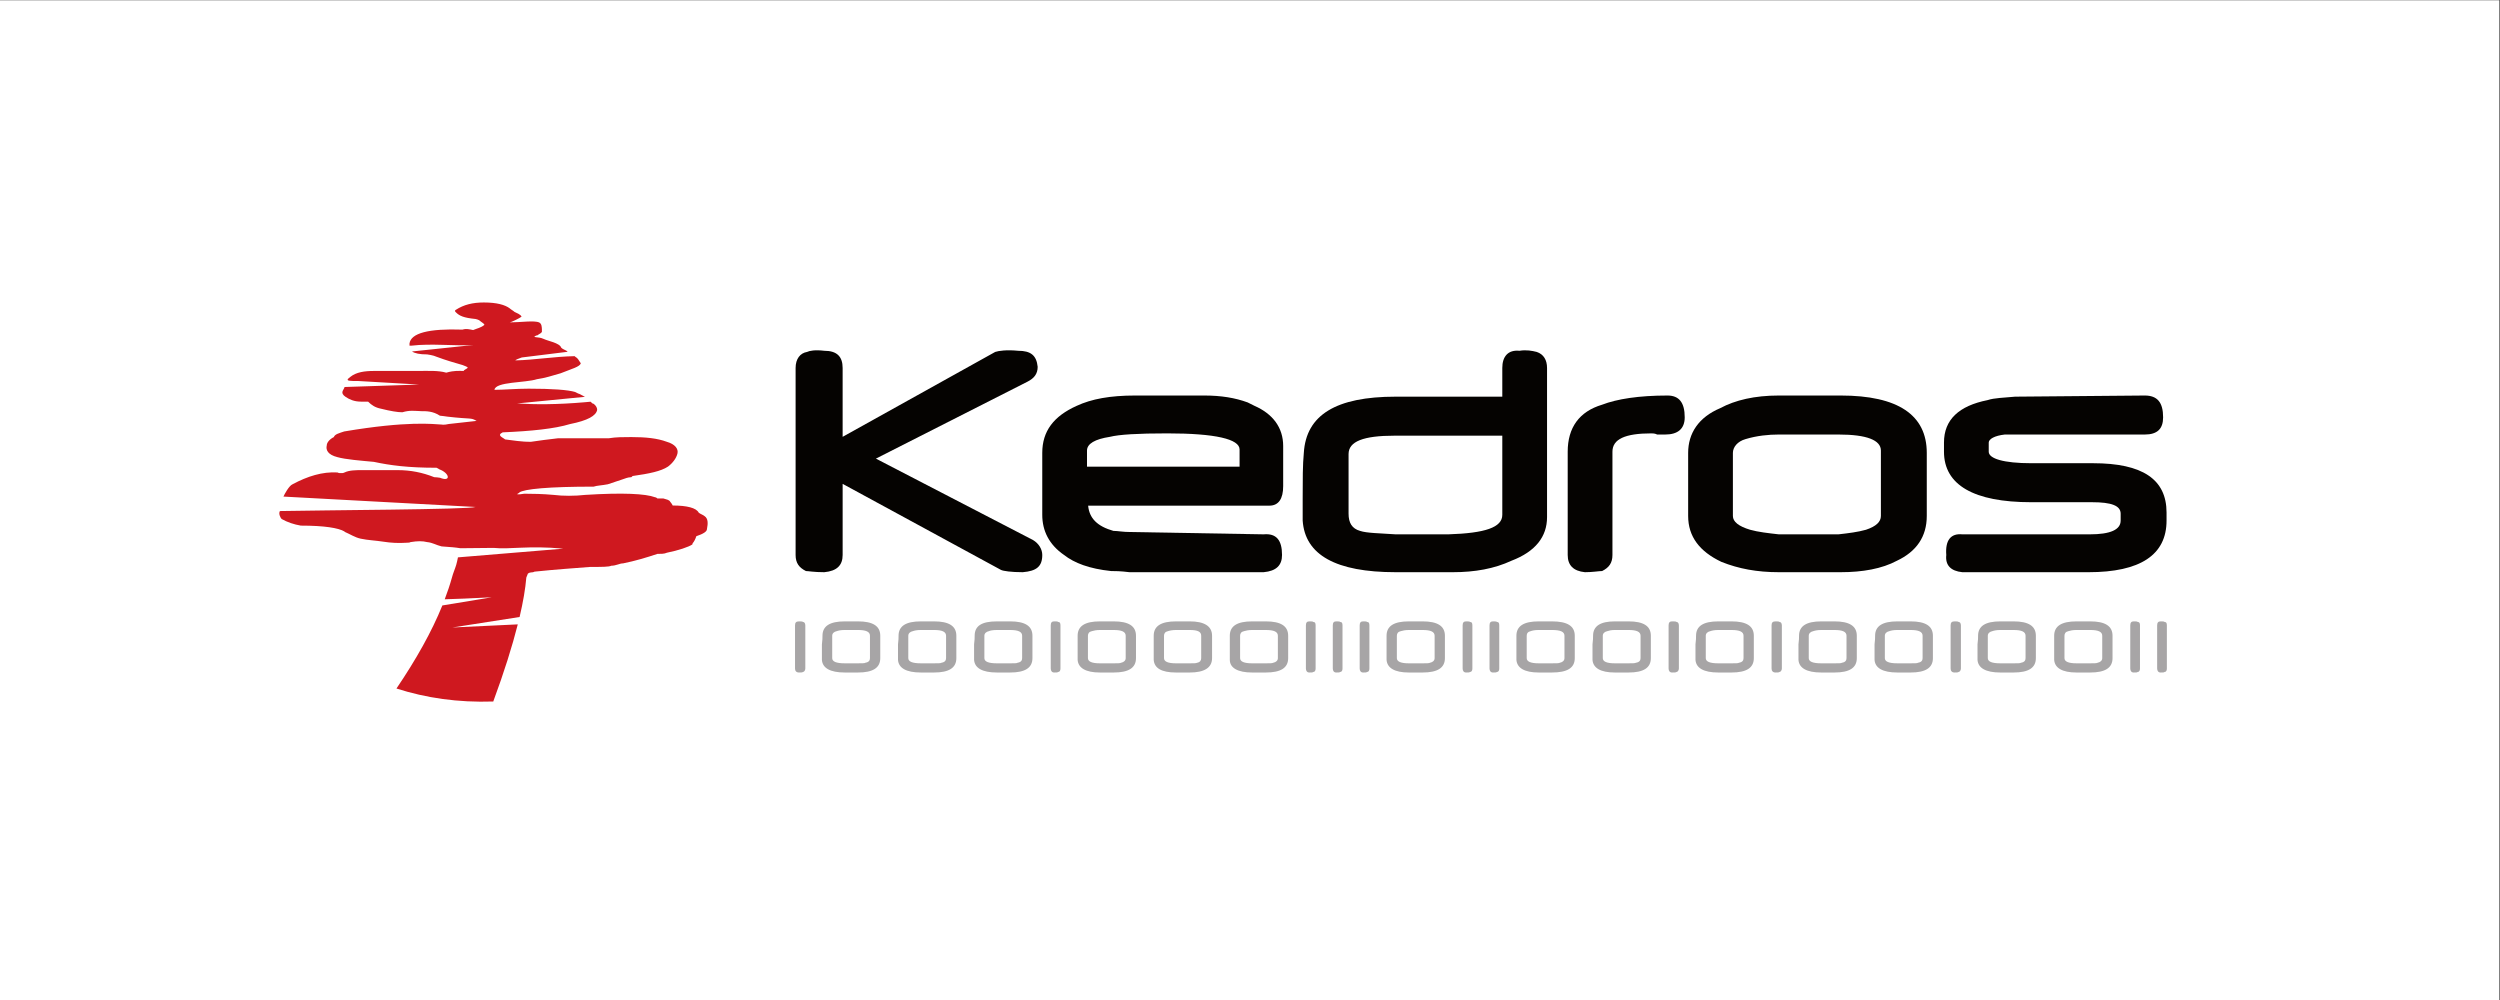 <?xml version="1.0" encoding="UTF-8" standalone="no"?>
<!-- Created with Inkscape (http://www.inkscape.org/) -->

<svg
   xmlns:dc="http://purl.org/dc/elements/1.1/"
   xmlns:cc="http://creativecommons.org/ns#"
   xmlns:rdf="http://www.w3.org/1999/02/22-rdf-syntax-ns#"
   xmlns:svg="http://www.w3.org/2000/svg"
   xmlns="http://www.w3.org/2000/svg"
   xmlns:sodipodi="http://sodipodi.sourceforge.net/DTD/sodipodi-0.dtd"
   xmlns:inkscape="http://www.inkscape.org/namespaces/inkscape"
   version="1.1"
   id="svg2"
   xml:space="preserve"
   width="566.929"
   height="226.772"
   viewBox="0 0 566.929 226.772"
   sodipodi:docname="KEDROS_logo_biela.svg"
   inkscape:version="0.92.4 (5da689c313, 2019-01-14)"><rect x="0" y="0" width="566.929" height="226.772" fill="#333333" stroke="none"/><defs
     id="defs6"><clipPath
       clipPathUnits="userSpaceOnUse"
       id="clipPath20"><path
         d="M 0,170.079 H 425.197 V 0 H 0 Z"
         id="path18"
         inkscape:connector-curvature="0" /></clipPath></defs><sodipodi:namedview
     pagecolor="#ffffff"
     bordercolor="#666666"
     borderopacity="1"
     objecttolerance="10"
     gridtolerance="10"
     guidetolerance="10"
     inkscape:pageopacity="0"
     inkscape:pageshadow="2"
     inkscape:window-width="1920"
     inkscape:window-height="1017"
     id="namedview4"
     showgrid="false"
     inkscape:zoom="0.73554142"
     inkscape:cx="57.100795"
     inkscape:cy="113.386"
     inkscape:window-x="-8"
     inkscape:window-y="-8"
     inkscape:window-maximized="1"
     inkscape:current-layer="g10" /><g
     id="g10"
     inkscape:groupmode="layer"
     inkscape:label="KEDROS_logo_biela"
     transform="matrix(1.333,0,0,-1.333,0,226.772)"><path
       d="M 0,0.001 H 425.197 V 170.079 H 0 Z"
       style="fill:#ffffff;fill-opacity:1;fill-rule:nonzero;stroke:none"
       id="path12"
       inkscape:connector-curvature="0" /><g
       id="g14"><g
         id="g16"
         clip-path="url(#clipPath20)"><g
           id="g22"
           transform="translate(184.922,93.467)"><path
             d="m 0,0 c 0,1.171 1.365,1.952 3.903,2.341 1.562,0.391 4.684,0.587 9.759,0.587 8.196,0 12.295,-0.976 12.295,-2.734 V -2.733 H 0 Z m 28.495,7.612 c -0.391,0.196 -0.781,0.389 -1.171,0.584 -2.147,0.782 -4.49,1.172 -7.418,1.172 H 8.196 C 3.903,9.368 0.781,8.782 -1.756,7.612 -5.66,5.854 -7.611,3.317 -7.611,-0.391 V -10.93 c 0,-2.731 1.17,-5.075 3.707,-6.831 1.758,-1.367 4.294,-2.342 8.003,-2.732 0.585,0 1.561,0 3.122,-0.195 h 22.835 c 2.147,0.195 3.123,1.171 3.123,2.927 0,2.537 -0.976,3.709 -3.123,3.513 l -22.64,0.392 c -1.365,0 -2.146,0.195 -2.928,0.195 -2.732,0.779 -4.098,2.145 -4.293,4.293 h 30.836 c 1.562,0 2.343,1.171 2.343,3.317 V 0.78 c 0,3.123 -1.757,5.465 -4.879,6.832"
             style="fill:#050301;fill-opacity:1;fill-rule:nonzero;stroke:none"
             id="path24"
             inkscape:connector-curvature="0" /></g><g
           id="g26"
           transform="translate(231.371,79.806)"><path
             d="m 0,0 c -1.365,0.389 -1.951,1.365 -1.951,2.927 v 10.148 c 0,2.148 2.538,3.122 7.807,3.122 H 24.202 V 2.731 c 0,-2.147 -2.929,-3.122 -9.173,-3.318 H 6.052 C 3.318,-0.391 1.173,-0.391 0,0 M 24.202,22.834 H 6.052 C -4.099,22.834 -9.172,19.711 -9.563,13.271 -9.758,11.318 -9.758,8.587 -9.758,5.464 V 1.756 c 0.391,-5.856 5.659,-8.783 15.81,-8.783 h 9.758 c 3.708,0 7.026,0.586 9.954,1.951 4.098,1.562 6.05,4.099 6.05,7.417 v 25.372 c 0,1.367 -0.586,2.343 -1.757,2.732 -0.781,0.196 -1.756,0.391 -2.928,0.196 -1.952,0.195 -2.927,-0.977 -2.927,-2.928 z"
             style="fill:#050301;fill-opacity:1;fill-rule:nonzero;stroke:none"
             id="path28"
             inkscape:connector-curvature="0" /></g><g
           id="g30"
           transform="translate(137.301,110.251)"><path
             d="m 0,0 c -1.172,-0.194 -1.952,-1.17 -1.952,-2.732 v -31.813 c 0,-1.367 0.585,-2.146 1.757,-2.732 0.388,0 1.365,-0.196 3.123,-0.196 2.145,0.196 3.121,1.172 3.121,2.928 v 12.1 l 26.934,-14.637 c 0.39,-0.195 1.756,-0.391 3.708,-0.391 2.342,0.196 3.319,0.977 3.319,2.928 0,0.977 -0.586,1.951 -1.563,2.537 L 11.71,-18.15 37.472,-5.074 c 1.171,0.586 1.757,1.366 1.757,2.537 -0.196,1.951 -1.171,2.732 -3.318,2.732 -1.952,0.196 -3.318,0 -3.903,-0.195 L 6.049,-14.443 v 11.711 c 0,1.951 -0.976,2.927 -3.121,2.927 C 1.365,0.391 0.389,0.195 0,0"
             style="fill:#050301;fill-opacity:1;fill-rule:nonzero;stroke:none"
             id="path32"
             inkscape:connector-curvature="0" /></g><g
           id="g34"
           transform="translate(367.991,99.126)"><path
             d="M 0,0 C 0,2.537 -0.976,3.709 -3.123,3.709 L -25.177,3.514 c -1.952,-0.196 -3.512,-0.196 -4.683,-0.586 -4.879,-0.975 -7.418,-3.319 -7.418,-7.221 v -1.561 c 0,-5.66 5.075,-8.587 14.834,-8.587 h 10.343 c 3.319,0 4.88,-0.586 4.88,-1.953 v -1.17 c 0,-1.563 -1.757,-2.343 -5.27,-2.343 h -21.664 c -1.951,0.196 -2.928,-0.976 -2.732,-3.513 -0.196,-1.756 0.781,-2.732 2.732,-2.928 h 21.468 c 8.784,0 13.273,2.928 13.273,8.784 v 1.365 c 0,5.661 -4.099,8.392 -12.492,8.392 h -10.538 c -4.685,0 -7.221,0.782 -7.221,1.953 v 1.561 c 0,0.586 0.976,1.17 2.731,1.366 h 4.099 19.712 C -0.976,-2.927 0,-1.951 0,0"
             style="fill:#050301;fill-opacity:1;fill-rule:nonzero;stroke:none"
             id="path36"
             inkscape:connector-curvature="0" /></g><g
           id="g38"
           transform="translate(286.606,99.126)"><path
             d="m 0,0 c 0,2.537 -0.976,3.709 -2.928,3.709 -4.879,0 -8.588,-0.586 -11.125,-1.561 -3.903,-1.171 -5.854,-3.904 -5.854,-8.002 V -23.42 c 0,-1.756 0.975,-2.732 2.927,-2.928 1.367,0 2.342,0.196 2.927,0.196 1.171,0.586 1.757,1.365 1.757,2.732 v 17.566 c 0,2.147 2.147,3.123 6.635,3.123 0.195,0 0.587,0 0.976,-0.196 h 1.367 C -1.171,-2.927 0,-1.951 0,0"
             style="fill:#050301;fill-opacity:1;fill-rule:nonzero;stroke:none"
             id="path40"
             inkscape:connector-curvature="0" /></g><g
           id="g42"
           transform="translate(294.802,82.342)"><path
             d="m 0,0 v 10.734 c 0,0.976 0.78,1.953 2.147,2.343 1.952,0.584 3.904,0.78 5.661,0.78 h 10.148 c 4.88,0 7.222,-0.975 7.222,-2.732 V 0 c 0,-0.976 -0.782,-1.757 -2.537,-2.343 -1.368,-0.388 -2.928,-0.584 -4.685,-0.78 H 7.808 C 6.051,-2.927 4.294,-2.731 2.928,-2.343 0.977,-1.757 0,-0.976 0,0 m -7.611,0 c 0,-3.513 1.952,-6.05 5.66,-7.808 2.928,-1.17 6.05,-1.755 9.759,-1.755 h 10.538 c 3.71,0 7.026,0.585 9.564,1.951 3.318,1.562 5.073,4.099 5.073,7.612 v 10.734 c 0,6.441 -4.879,9.759 -14.637,9.759 H 7.808 c -4.099,0 -7.416,-0.781 -9.954,-2.146 -3.708,-1.563 -5.465,-4.294 -5.465,-7.613 z"
             style="fill:#050301;fill-opacity:1;fill-rule:nonzero;stroke:none"
             id="path44"
             inkscape:connector-curvature="0" /></g><g
           id="g46"
           transform="translate(368.241,55.81)"><path
             d="m 0,0 c 0.292,0 0.39,0.294 0.39,0.587 v 7.33 c 0,0.391 -0.098,0.586 -0.39,0.586 -0.095,0.099 -0.29,0.099 -0.681,0.099 -0.387,0 -0.583,-0.196 -0.583,-0.685 v -7.33 c 0,-0.391 0.196,-0.685 0.583,-0.685 0.391,0 0.586,0 0.681,0.098"
             style="fill:#a7a5a6;fill-opacity:1;fill-rule:nonzero;stroke:none"
             id="path48"
             inkscape:connector-curvature="0" /></g><g
           id="g50"
           transform="translate(362.986,64.412)"><path
             d="m 0,0 c -0.389,0 -0.583,-0.195 -0.583,-0.685 v -7.33 c 0,-0.39 0.194,-0.684 0.583,-0.684 0.391,0 0.586,0 0.681,0.097 0.292,0 0.389,0.294 0.389,0.587 v 7.33 c 0,0.391 -0.097,0.586 -0.389,0.586 C 0.586,0 0.391,0 0,0"
             style="fill:#a7a5a6;fill-opacity:1;fill-rule:nonzero;stroke:none"
             id="path52"
             inkscape:connector-curvature="0" /></g><g
           id="g54"
           transform="translate(351.21,61.969)"><path
             d="M 0,0 C 0,0.39 0.195,0.684 0.68,0.782 0.974,0.879 1.462,0.978 2.045,0.978 H 4.379 C 5.743,0.978 6.424,0.684 6.424,0 V -3.812 C 6.424,-4.204 6.131,-4.497 5.646,-4.594 5.45,-4.692 5.063,-4.692 4.379,-4.692 H 2.045 C 0.68,-4.692 0,-4.398 0,-3.812 Z M 4.379,2.443 H 2.045 C -0.483,2.443 -1.752,1.661 -1.752,0 V -1.466 -3.03 -4.104 c 0.099,-1.37 1.365,-2.152 3.797,-2.152 h 2.334 c 2.532,0 3.797,0.782 3.797,2.444 V 0 c 0,1.661 -1.265,2.443 -3.797,2.443"
             style="fill:#a7a5a6;fill-opacity:1;fill-rule:nonzero;stroke:none"
             id="path56"
             inkscape:connector-curvature="0" /></g><g
           id="g58"
           transform="translate(312.087,62.946)"><path
             d="M 0,0 C 1.363,0 2.044,-0.294 2.044,-0.978 V -4.789 C 2.044,-5.182 1.849,-5.475 1.267,-5.571 1.169,-5.67 0.68,-5.67 0,-5.67 h -2.239 c -1.46,0 -2.14,0.294 -2.14,0.881 v 3.811 c 0,0.39 0.29,0.684 0.777,0.783 C -3.308,-0.099 -2.921,0 -2.239,0 Z m -6.032,-0.978 c 0,-0.293 0,-0.782 -0.098,-1.465 v -1.565 -1.074 c 0.098,-1.369 1.359,-2.151 3.891,-2.151 H 0 c 2.529,0 3.795,0.782 3.795,2.444 v 3.811 C 3.795,0.684 2.529,1.466 0,1.466 h -2.239 c -2.532,0 -3.793,-0.782 -3.793,-2.444"
             style="fill:#a7a5a6;fill-opacity:1;fill-rule:nonzero;stroke:none"
             id="path60"
             inkscape:connector-curvature="0" /></g><g
           id="g62"
           transform="translate(302.062,64.412)"><path
             d="m 0,0 c -0.485,0 -0.681,-0.195 -0.681,-0.685 v -7.33 c 0,-0.39 0.196,-0.684 0.681,-0.684 0.293,0 0.583,0 0.68,0.097 0.195,0 0.39,0.294 0.39,0.587 v 7.33 c 0,0.391 -0.195,0.586 -0.39,0.586 C 0.583,0 0.293,0 0,0"
             style="fill:#a7a5a6;fill-opacity:1;fill-rule:nonzero;stroke:none"
             id="path64"
             inkscape:connector-curvature="0" /></g><g
           id="g66"
           transform="translate(294.567,62.946)"><path
             d="M 0,0 C 1.364,0 2.045,-0.294 2.045,-0.978 V -4.789 C 2.045,-5.182 1.849,-5.475 1.267,-5.571 1.17,-5.67 0.681,-5.67 0,-5.67 h -2.235 c -1.463,0 -2.144,0.294 -2.144,0.881 v 3.811 c 0,0.39 0.294,0.684 0.778,0.783 C -3.309,-0.099 -2.92,0 -2.235,0 Z m -6.033,-0.978 c 0,-0.293 0,-0.782 -0.097,-1.465 v -1.565 -1.074 c 0.097,-1.369 1.36,-2.151 3.895,-2.151 H 0 c 2.529,0 3.796,0.782 3.796,2.444 v 3.811 C 3.796,0.684 2.529,1.466 0,1.466 h -2.235 c -2.535,0 -3.798,-0.782 -3.798,-2.444"
             style="fill:#a7a5a6;fill-opacity:1;fill-rule:nonzero;stroke:none"
             id="path68"
             inkscape:connector-curvature="0" /></g><g
           id="g70"
           transform="translate(284.445,64.412)"><path
             d="m 0,0 c -0.387,0 -0.582,-0.195 -0.582,-0.685 v -7.33 c 0,-0.39 0.195,-0.684 0.582,-0.684 0.392,0 0.684,0 0.777,0.097 0.197,0 0.392,0.294 0.392,0.587 v 7.33 c 0,0.391 -0.195,0.586 -0.392,0.586 C 0.684,0 0.392,0 0,0"
             style="fill:#a7a5a6;fill-opacity:1;fill-rule:nonzero;stroke:none"
             id="path72"
             inkscape:connector-curvature="0" /></g><g
           id="g74"
           transform="translate(272.67,61.969)"><path
             d="M 0,0 C 0,0.39 0.293,0.684 0.778,0.782 1.07,0.879 1.463,0.978 2.044,0.978 H 4.379 C 5.742,0.978 6.423,0.684 6.423,0 V -3.812 C 6.423,-4.204 6.228,-4.497 5.645,-4.594 5.449,-4.692 5.063,-4.692 4.379,-4.692 H 2.044 C 0.683,-4.692 0,-4.398 0,-3.812 Z M 4.379,2.443 H 2.044 c -2.432,0 -3.698,-0.782 -3.698,-2.443 0,-0.294 0,-0.782 -0.097,-1.466 V -3.03 -4.104 c 0.097,-1.37 1.363,-2.152 3.795,-2.152 h 2.335 c 2.533,0 3.795,0.782 3.795,2.444 V 0 c 0,1.661 -1.262,2.443 -3.795,2.443"
             style="fill:#a7a5a6;fill-opacity:1;fill-rule:nonzero;stroke:none"
             id="path76"
             inkscape:connector-curvature="0" /></g><g
           id="g78"
           transform="translate(342.55,62.946)"><path
             d="M 0,0 C 1.361,0 2.04,-0.294 2.04,-0.978 V -4.789 C 2.04,-5.182 1.85,-5.475 1.264,-5.571 1.165,-5.67 0.681,-5.67 0,-5.67 h -2.239 c -1.458,0 -2.143,0.294 -2.143,0.881 v 3.811 c 0,0.39 0.292,0.684 0.781,0.783 C -3.312,-0.099 -2.92,0 -2.239,0 Z m 0,1.466 h -2.239 c -2.531,0 -3.797,-0.782 -3.797,-2.444 0,-0.293 0,-0.782 -0.098,-1.465 v -1.565 -1.074 c 0.098,-1.369 1.364,-2.151 3.895,-2.151 H 0 c 2.529,0 3.794,0.782 3.794,2.444 v 3.811 C 3.794,0.684 2.529,1.466 0,1.466"
             style="fill:#a7a5a6;fill-opacity:1;fill-rule:nonzero;stroke:none"
             id="path80"
             inkscape:connector-curvature="0" /></g><g
           id="g82"
           transform="translate(332.525,64.412)"><path
             d="m 0,0 c -0.487,0 -0.684,-0.195 -0.684,-0.685 v -7.33 c 0,-0.39 0.197,-0.684 0.684,-0.684 0.29,0 0.583,0 0.681,0.097 0.195,0 0.387,0.294 0.387,0.587 v 7.33 c 0,0.391 -0.192,0.586 -0.387,0.586 C 0.583,0 0.29,0 0,0"
             style="fill:#a7a5a6;fill-opacity:1;fill-rule:nonzero;stroke:none"
             id="path84"
             inkscape:connector-curvature="0" /></g><g
           id="g86"
           transform="translate(327.075,61.969)"><path
             d="m 0,0 v -3.812 c 0,-0.392 -0.194,-0.685 -0.781,-0.782 -0.094,-0.098 -0.583,-0.098 -1.263,-0.098 h -2.24 c -1.458,0 -2.138,0.294 -2.138,0.88 V 0 c 0,0.39 0.288,0.684 0.777,0.782 0.29,0.097 0.68,0.196 1.361,0.196 h 2.24 C -0.684,0.978 0,0.684 0,0 M 1.753,-3.812 V 0 c 0,1.661 -1.268,2.443 -3.797,2.443 h -2.24 C -6.814,2.443 -8.08,1.661 -8.08,0 c 0,-0.294 0,-0.782 -0.094,-1.466 V -3.03 -4.104 c 0.094,-1.37 1.36,-2.152 3.89,-2.152 h 2.24 c 2.529,0 3.797,0.782 3.797,2.444"
             style="fill:#a7a5a6;fill-opacity:1;fill-rule:nonzero;stroke:none"
             id="path88"
             inkscape:connector-curvature="0" /></g><g
           id="g90"
           transform="translate(259.726,61.969)"><path
             d="m 0,0 c 0,0.39 0.194,0.684 0.684,0.782 0.29,0.097 0.679,0.196 1.36,0.196 h 2.24 C 5.742,0.978 6.423,0.684 6.423,0 V -3.812 C 6.423,-4.204 6.134,-4.497 5.645,-4.594 5.45,-4.692 5.063,-4.692 4.284,-4.692 H 2.044 C 0.684,-4.692 0,-4.398 0,-3.812 Z M 4.284,2.443 H 2.044 C -0.485,2.443 -1.752,1.661 -1.752,0 V -1.466 -3.03 -4.104 c 0.098,-1.37 1.364,-2.152 3.796,-2.152 h 2.24 c 2.628,0 3.891,0.782 3.891,2.444 V 0 c 0,1.661 -1.263,2.443 -3.891,2.443"
             style="fill:#a7a5a6;fill-opacity:1;fill-rule:nonzero;stroke:none"
             id="path92"
             inkscape:connector-curvature="0" /></g><g
           id="g94"
           transform="translate(227.317,64.412)"><path
             d="m 0,0 c -0.39,0 -0.582,-0.195 -0.582,-0.685 v -7.33 c 0,-0.39 0.192,-0.684 0.582,-0.684 0.392,0 0.583,0 0.681,0.097 0.293,0 0.39,0.294 0.39,0.587 v 7.33 c 0,0.391 -0.097,0.586 -0.39,0.586 C 0.583,0 0.392,0 0,0"
             style="fill:#a7a5a6;fill-opacity:1;fill-rule:nonzero;stroke:none"
             id="path96"
             inkscape:connector-curvature="0" /></g><g
           id="g98"
           transform="translate(222.744,64.412)"><path
             d="m 0,0 c -0.392,0 -0.583,-0.195 -0.583,-0.685 v -7.33 c 0,-0.39 0.191,-0.684 0.583,-0.684 0.39,0 0.582,0 0.68,0.097 0.294,0 0.39,0.294 0.39,0.587 v 7.33 c 0,0.391 -0.096,0.586 -0.39,0.586 C 0.582,0 0.39,0 0,0"
             style="fill:#a7a5a6;fill-opacity:1;fill-rule:nonzero;stroke:none"
             id="path100"
             inkscape:connector-curvature="0" /></g><g
           id="g102"
           transform="translate(215.347,62.946)"><path
             d="M 0,0 C 1.365,0 2.046,-0.294 2.046,-0.978 V -4.789 C 2.046,-5.182 1.751,-5.475 1.267,-5.571 1.071,-5.67 0.681,-5.67 0,-5.67 h -2.335 c -1.363,0 -2.044,0.294 -2.044,0.881 v 3.811 c 0,0.39 0.194,0.684 0.681,0.783 C -3.405,-0.099 -2.919,0 -2.335,0 Z m -6.13,-0.978 v -1.465 -1.565 -1.074 c 0,-1.369 1.362,-2.151 3.795,-2.151 H 0 c 2.529,0 3.797,0.782 3.797,2.444 v 3.811 C 3.797,0.684 2.529,1.466 0,1.466 h -2.335 c -2.531,0 -3.795,-0.782 -3.795,-2.444"
             style="fill:#a7a5a6;fill-opacity:1;fill-rule:nonzero;stroke:none"
             id="path104"
             inkscape:connector-curvature="0" /></g><g
           id="g106"
           transform="translate(202.404,62.946)"><path
             d="M 0,0 C 1.362,0 1.945,-0.294 1.945,-0.978 V -4.789 C 1.945,-5.182 1.75,-5.475 1.264,-5.571 1.068,-5.67 0.68,-5.67 0,-5.67 h -2.337 c -1.362,0 -2.044,0.294 -2.044,0.881 v 3.811 c 0,0.39 0.195,0.684 0.682,0.783 C -3.408,-0.099 -2.922,0 -2.337,0 Z m 0,1.466 h -2.337 c -2.531,0 -3.796,-0.782 -3.796,-2.444 v -1.465 -1.565 -1.074 c 0.098,-1.369 1.265,-2.151 3.796,-2.151 H 0 c 2.432,0 3.794,0.782 3.794,2.444 v 3.811 C 3.794,0.684 2.432,1.466 0,1.466"
             style="fill:#a7a5a6;fill-opacity:1;fill-rule:nonzero;stroke:none"
             id="path108"
             inkscape:connector-curvature="0" /></g><g
           id="g110"
           transform="translate(189.459,62.946)"><path
             d="m 0,0 c 1.361,0 2.045,-0.294 2.045,-0.978 v -3.811 c 0,-0.393 -0.293,-0.686 -0.78,-0.782 C 1.071,-5.67 0.683,-5.67 0,-5.67 h -2.336 c -1.362,0 -2.043,0.294 -2.043,0.881 v 3.811 c 0,0.39 0.193,0.684 0.681,0.783 C -3.406,-0.099 -2.92,0 -2.336,0 Z M 3.796,-0.978 C 3.796,0.684 2.531,1.466 0,1.466 h -2.336 c -2.529,0 -3.795,-0.782 -3.795,-2.444 v -1.465 -1.565 -1.074 c 0.096,-1.369 1.362,-2.151 3.795,-2.151 H 0 c 2.531,0 3.796,0.782 3.796,2.444 z"
             style="fill:#a7a5a6;fill-opacity:1;fill-rule:nonzero;stroke:none"
             id="path112"
             inkscape:connector-curvature="0" /></g><g
           id="g114"
           transform="translate(253.985,64.412)"><path
             d="m 0,0 c -0.391,0 -0.586,-0.195 -0.586,-0.685 v -7.33 c 0,-0.39 0.195,-0.684 0.586,-0.684 0.388,0 0.582,0 0.681,0.097 0.293,0 0.389,0.294 0.389,0.587 v 7.33 c 0,0.391 -0.096,0.586 -0.389,0.586 C 0.582,0 0.388,0 0,0"
             style="fill:#a7a5a6;fill-opacity:1;fill-rule:nonzero;stroke:none"
             id="path116"
             inkscape:connector-curvature="0" /></g><g
           id="g118"
           transform="translate(249.411,64.412)"><path
             d="m 0,0 c -0.391,0 -0.586,-0.195 -0.586,-0.685 v -7.33 c 0,-0.39 0.195,-0.684 0.586,-0.684 0.387,0 0.583,0 0.681,0.097 0.293,0 0.39,0.294 0.39,0.587 v 7.33 c 0,0.391 -0.097,0.586 -0.39,0.586 C 0.583,0 0.387,0 0,0"
             style="fill:#a7a5a6;fill-opacity:1;fill-rule:nonzero;stroke:none"
             id="path120"
             inkscape:connector-curvature="0" /></g><g
           id="g122"
           transform="translate(242.015,62.946)"><path
             d="m 0,0 c 1.36,0 2.045,-0.294 2.045,-0.978 v -3.811 c 0,-0.393 -0.294,-0.686 -0.78,-0.782 C 1.07,-5.67 0.681,-5.67 0,-5.67 h -2.339 c -1.359,0 -2.04,0.294 -2.04,0.881 v 3.811 c 0,0.39 0.192,0.684 0.681,0.783 C -3.405,-0.099 -2.921,0 -2.339,0 Z m 0,1.466 h -2.339 c -2.529,0 -3.792,-0.782 -3.792,-2.444 v -1.465 -1.565 -1.074 c 0.097,-1.369 1.36,-2.151 3.792,-2.151 H 0 c 2.528,0 3.796,0.782 3.796,2.444 v 3.811 C 3.796,0.684 2.528,1.466 0,1.466"
             style="fill:#a7a5a6;fill-opacity:1;fill-rule:nonzero;stroke:none"
             id="path124"
             inkscape:connector-curvature="0" /></g><g
           id="g126"
           transform="translate(232.964,63.727)"><path
             d="m 0,0 c 0,0.391 -0.098,0.586 -0.392,0.586 -0.097,0.099 -0.289,0.099 -0.68,0.099 -0.39,0 -0.581,-0.196 -0.581,-0.685 v -7.33 c 0,-0.391 0.191,-0.685 0.581,-0.685 0.391,0 0.583,0 0.68,0.098 0.294,0 0.392,0.294 0.392,0.587 z"
             style="fill:#a7a5a6;fill-opacity:1;fill-rule:nonzero;stroke:none"
             id="path128"
             inkscape:connector-curvature="0" /></g><g
           id="g130"
           transform="translate(180.019,64.314)"><path
             d="m 0,0 c -0.098,0.099 -0.293,0.099 -0.683,0.099 -0.388,0 -0.583,-0.196 -0.583,-0.685 v -7.33 c 0,-0.391 0.195,-0.685 0.583,-0.685 0.39,0 0.585,0 0.683,0.098 0.291,0 0.389,0.294 0.389,0.587 v 7.33 C 0.389,-0.195 0.291,0 0,0"
             style="fill:#a7a5a6;fill-opacity:1;fill-rule:nonzero;stroke:none"
             id="path132"
             inkscape:connector-curvature="0" /></g><g
           id="g134"
           transform="translate(169.606,62.946)"><path
             d="M 0,0 H 2.238 C 3.602,0 4.281,-0.294 4.281,-0.978 V -4.789 C 4.281,-5.182 4.088,-5.475 3.504,-5.571 3.406,-5.67 2.919,-5.67 2.238,-5.67 H 0 c -1.46,0 -2.143,0.294 -2.143,0.881 v 3.811 c 0,0.39 0.295,0.684 0.782,0.783 C -1.169,-0.099 -0.683,0 0,0 M 2.238,1.466 H 0 c -2.629,0 -3.795,-0.782 -3.795,-2.444 0,-0.293 0,-0.782 -0.099,-1.465 V -4.008 -5.082 C -3.795,-6.451 -2.531,-7.233 0,-7.233 h 2.238 c 2.531,0 3.795,0.782 3.795,2.444 v 3.811 c 0,1.662 -1.264,2.444 -3.795,2.444"
             style="fill:#a7a5a6;fill-opacity:1;fill-rule:nonzero;stroke:none"
             id="path136"
             inkscape:connector-curvature="0" /></g><g
           id="g138"
           transform="translate(154.52,61.969)"><path
             d="m 0,0 c 0,0.39 0.291,0.684 0.778,0.782 0.291,0.097 0.68,0.196 1.363,0.196 H 4.378 C 5.741,0.978 6.425,0.684 6.425,0 V -3.812 C 6.425,-4.204 6.228,-4.497 5.644,-4.594 5.548,-4.692 5.062,-4.692 4.378,-4.692 H 2.141 C 0.681,-4.692 0,-4.398 0,-3.812 Z m -1.656,0 c 0,-0.294 0,-0.782 -0.095,-1.466 V -3.03 -4.104 c 0.095,-1.37 1.362,-2.152 3.892,-2.152 h 2.237 c 2.533,0 3.797,0.782 3.797,2.444 V 0 c 0,1.661 -1.264,2.443 -3.797,2.443 H 2.141 C -0.389,2.443 -1.656,1.661 -1.656,0"
             style="fill:#a7a5a6;fill-opacity:1;fill-rule:nonzero;stroke:none"
             id="path140"
             inkscape:connector-curvature="0" /></g><g
           id="g142"
           transform="translate(141.576,61.969)"><path
             d="M 0,0 C 0,0.39 0.291,0.684 0.777,0.782 1.07,0.879 1.46,0.978 2.141,0.978 H 4.379 C 5.743,0.978 6.423,0.684 6.423,0 V -3.812 C 6.423,-4.204 6.229,-4.497 5.645,-4.594 5.548,-4.692 5.061,-4.692 4.379,-4.692 H 2.141 C 0.682,-4.692 0,-4.398 0,-3.812 Z M 4.379,2.443 H 2.141 C -0.39,2.443 -1.654,1.661 -1.654,0 c 0,-0.294 0,-0.782 -0.098,-1.466 V -3.03 -4.104 c 0.098,-1.37 1.362,-2.152 3.893,-2.152 h 2.238 c 2.531,0 3.797,0.782 3.797,2.444 V 0 c 0,1.661 -1.266,2.443 -3.797,2.443"
             style="fill:#a7a5a6;fill-opacity:1;fill-rule:nonzero;stroke:none"
             id="path144"
             inkscape:connector-curvature="0" /></g><g
           id="g146"
           transform="translate(135.932,64.412)"><path
             d="m 0,0 c -0.486,0 -0.682,-0.195 -0.682,-0.685 v -7.33 c 0,-0.39 0.196,-0.684 0.682,-0.684 0.291,0 0.583,0 0.682,0.097 0.194,0 0.388,0.294 0.388,0.587 v 7.33 c 0,0.391 -0.194,0.586 -0.388,0.586 C 0.583,0 0.291,0 0,0"
             style="fill:#a7a5a6;fill-opacity:1;fill-rule:nonzero;stroke:none"
             id="path148"
             inkscape:connector-curvature="0" /></g><g
           id="g150"
           transform="translate(47.618,83.181)"><path
             d="m 0,0 c -0.266,-0.449 0.072,-1.117 0.292,-1.351 0.972,-0.555 2.116,-0.933 3.265,-1.127 4.018,0 6.425,-0.399 7.433,-1.001 0.011,-0.023 0.029,-0.044 0.041,-0.066 0.904,-0.383 1.724,-0.94 2.704,-1.153 1.257,-0.271 2.575,-0.31 3.846,-0.512 1.33,-0.21 2.607,-0.272 3.948,-0.182 0.157,0.009 0.316,0.016 0.475,0.025 0.08,0.026 0.161,0.049 0.23,0.085 1.207,0.196 2.01,0.196 2.813,0 0.97,-0.097 1.533,-0.515 2.453,-0.73 0.196,-0.02 0.393,-0.035 0.589,-0.048 0.851,-0.061 1.703,-0.114 2.546,-0.256 0.006,-0.001 0.011,-0.009 0.017,-0.01 l 5.697,0.056 c 2.864,-0.289 5.873,0.434 11.86,-0.128 L 30.288,-7.879 c -0.044,-0.346 -0.198,-0.892 -0.293,-1.274 -0.214,-0.721 -0.548,-1.44 -0.727,-2.162 -0.336,-1.213 -0.756,-2.447 -1.229,-3.696 2.617,0.077 3.656,0.126 8.008,0.338 l -8.412,-1.387 c -1.797,-4.44 -4.421,-9.124 -7.807,-14.132 5.02,-1.607 10.438,-2.411 16.468,-2.209 1.861,5.038 3.229,9.397 4.169,13.121 l -11.12,-0.53 11.431,1.786 c 0.602,2.574 0.986,4.818 1.143,6.709 l 0.265,0.668 c 0.496,0.35 0.629,0.087 1.142,0.339 3.815,0.397 7.027,0.603 9.436,0.8 2.009,0 3.214,0 3.613,0.205 0.808,0 1.41,0.4 2.012,0.402 2.006,0.401 4.017,1.003 5.825,1.61 0.605,0 1.205,0 1.604,0.196 2.009,0.403 3.723,0.997 4.326,1.398 0.033,0 0.048,0.083 0.058,0.194 0.292,0.347 0.47,0.708 0.64,1.222 1.202,0.399 1.807,0.802 1.807,1.205 0.2,1.002 0.2,1.804 -0.402,2.209 -0.203,0.196 -0.804,0.401 -1.004,0.602 -0.401,0.803 -2.008,1.206 -4.418,1.206 -0.202,0.4 -0.402,0.6 -0.402,0.6 -0.203,0.402 -0.605,0.402 -1.205,0.603 h -1.005 c 0,0 -0.198,0.203 -0.397,0.203 -1.611,0.603 -5.427,0.804 -11.856,0.402 -1.806,-0.202 -3.814,-0.202 -5.42,0 -1.839,0.168 -3.522,0.194 -4.964,0.2 -0.424,-0.06 -0.901,-0.145 -1.199,-0.092 -0.065,0.011 0.133,0.137 0.192,0.167 0.053,0.027 0.099,0.045 0.148,0.07 v 0.057 c 0.804,0.6 5.019,1.001 12.652,1.001 0.602,0.202 1.404,0.202 2.412,0.403 1.2,0.402 1.804,0.603 2.408,0.803 0.578,0.191 0.973,0.383 1.537,0.399 0.024,0.007 0.052,0.009 0.077,0.014 l 0.197,0.19 c 2.81,0.398 4.819,0.804 6.024,1.603 0.802,0.606 1.405,1.408 1.605,2.212 0.199,0.8 -0.404,1.603 -1.81,2.006 -1.605,0.603 -3.612,0.803 -6.025,0.803 -1.403,0 -2.607,0 -3.814,-0.199 h -3.817 -4.818 c -1.808,-0.2 -3.212,-0.4 -4.622,-0.603 -1.607,-0.028 -3.199,0.266 -4.418,0.403 -0.344,0.323 -1.5,0.682 -0.401,1.203 4.818,0.203 8.837,0.606 11.446,1.408 3.013,0.602 4.422,1.405 4.621,2.41 0,0.343 -0.165,0.69 -0.592,1.038 -0.083,0.017 -0.164,0.037 -0.225,0.076 -0.101,0.125 -0.216,0.174 -0.309,0.281 -0.34,-0.03 -0.671,-0.06 -1.032,-0.095 -4.621,-0.401 -8.434,-0.401 -11.451,-0.2 l 11.532,1.126 c -0.321,0.152 -0.622,0.339 -0.939,0.491 -0.076,0.027 -0.151,0.057 -0.227,0.074 -0.158,0.081 -0.243,0.142 -0.384,0.198 -0.011,0.017 -0.061,0.008 -0.074,0.024 -0.004,0.008 -0.005,0.016 -0.006,0.024 -1.25,0.384 -4.013,0.575 -7.945,0.575 -2.206,0 -4.216,-0.197 -5.822,-0.197 0.155,1.404 5.304,1.174 7.227,1.808 1.406,0.199 2.614,0.601 4.019,1.003 2.009,0.802 3.242,1.096 3.448,1.699 -0.751,1.25 -0.806,0.905 -1.053,1.219 -3.678,-0.082 -6.772,-0.644 -10.016,-0.719 -0.307,-0.002 0.724,0.412 1.02,0.495 l 7.805,0.967 c -0.283,0.333 -0.685,0.307 -1.096,0.707 -0.235,0.792 -2.334,1.152 -2.919,1.456 -0.17,0.056 -0.305,0.112 -0.429,0.164 -0.351,0.118 -0.959,0.119 -1.223,0.21 0.04,0.102 0.349,0.272 0.551,0.272 0.197,0.203 0.697,0.359 0.697,0.559 0.024,0.023 0.034,0.036 0.052,0.054 0,0.03 0.003,0.061 -0.001,0.091 -10e-4,0.011 -0.002,0.019 -0.003,0.03 -0.003,0.017 -0.007,0.034 -0.009,0.054 -0.01,0.045 -0.006,0.087 0.008,0.126 -0.015,0.492 -0.032,1.034 -0.445,1.255 -0.803,0.398 -3.212,0.024 -5.018,0.024 0.202,0 1.803,0.777 2.001,0.979 -0.198,0.403 -0.802,0.603 -1.202,0.805 -0.202,0.2 -0.602,0.401 -0.806,0.599 -0.802,0.605 -2.209,1.005 -4.416,1.005 -1.88,0 -3.402,-0.372 -4.741,-1.24 -0.018,-0.025 -0.051,-0.031 -0.078,-0.047 -0.112,-0.115 -0.146,-0.186 0.09,-0.407 0.6,-0.598 1.328,-0.917 3.323,-1.116 0.209,-0.04 0.411,-0.115 0.604,-0.203 0.454,-0.399 0.951,-0.612 0.889,-0.811 -0.591,-0.487 -1.227,-0.582 -1.906,-0.869 -0.614,0.133 -1.195,0.275 -1.798,0.076 -5.791,0.198 -8.799,-0.596 -9.03,-2.381 0,-0.004 0.004,-0.008 0.004,-0.012 -0.001,-0.114 -0.006,-0.228 0.004,-0.341 0.106,0 0.211,0.001 0.318,0.001 3.46,0.416 7.302,-0.087 10.55,0.116 L 22.471,27.148 c 0.492,-0.331 1.313,-0.5 2.575,-0.5 0,0 1.09,-0.142 1.607,-0.403 1.607,-0.602 3.014,-1.003 4.417,-1.406 0.332,-0.143 0.826,-0.284 0.883,-0.441 -0.105,-0.217 -0.682,-0.363 -0.682,-0.565 -0.8,0 -1.565,0.11 -2.972,-0.291 -1.404,0.401 -3.053,0.291 -5.062,0.291 h -3.614 -2.21 -1.204 -0.201 c -1.605,0 -3.016,-0.2 -4.017,-1.001 -0.16,-0.122 -0.407,-0.339 -0.407,-0.339 0,0 -0.096,-0.029 -0.033,-0.222 0.063,-0.192 1.746,-0.149 1.829,-0.153 L 23.691,21.52 11.003,21.103 c -0.107,-0.513 -0.899,-0.964 0.185,-1.687 0.603,-0.4 1.404,-0.803 2.608,-0.803 h 1.207 c 0.604,-0.603 1.205,-1.007 2.209,-1.206 1.607,-0.4 2.811,-0.602 3.616,-0.602 1.271,0.377 2.039,0.231 3.26,0.187 0.796,0 1.944,0.019 3.134,-0.77 0.431,-0.047 0.863,-0.09 1.29,-0.163 4.198,-0.485 3.886,-0.114 4.95,-0.724 l -4.739,-0.526 c -0.336,-0.073 -0.678,-0.133 -1.021,-0.126 -0.03,0 -0.05,0.022 -0.076,0.031 -0.016,0 -0.032,-0.006 -0.048,-0.003 -1.555,0.087 -5.867,0.649 -16.64,-1.169 C 10.094,13.259 9.342,13.074 9.178,12.585 8.376,12.186 7.973,11.584 7.973,11.181 7.773,10.378 8.176,9.574 9.783,9.171 11.188,8.773 13.767,8.575 15.981,8.368 18.792,7.767 21.823,7.365 26.645,7.365 26.695,7.341 26.742,7.332 26.771,7.302 26.852,7.283 26.859,7.243 26.927,7.222 26.991,7.203 27.033,7.148 27.066,7.125 27.203,7.074 27.331,7.021 27.45,6.962 h 0.005 V 6.96 C 28.947,6.228 28.978,4.949 27.25,5.661 26.9,5.711 26.552,5.763 26.251,5.763 24.243,6.561 22.232,6.962 20.022,6.962 h -6.024 c -1.002,0 -2.197,-10e-4 -2.999,-0.398 -0.134,-0.068 -0.288,-0.116 -0.473,-0.116 -0.052,0 -0.087,0.021 -0.135,0.027 C 10.344,6.469 10.309,6.448 10.257,6.448 10.069,6.448 9.915,6.497 9.781,6.567 7.238,6.715 4.695,5.925 2.15,4.555 1.554,4.316 0.771,2.854 0.602,2.461 L 33.273,0.695 C 32.383,0.262 6.794,0.145 0,0"
             style="fill:#cf181f;fill-opacity:1;fill-rule:nonzero;stroke:none"
             id="path152"
             inkscape:connector-curvature="0" /></g></g></g></g></svg>